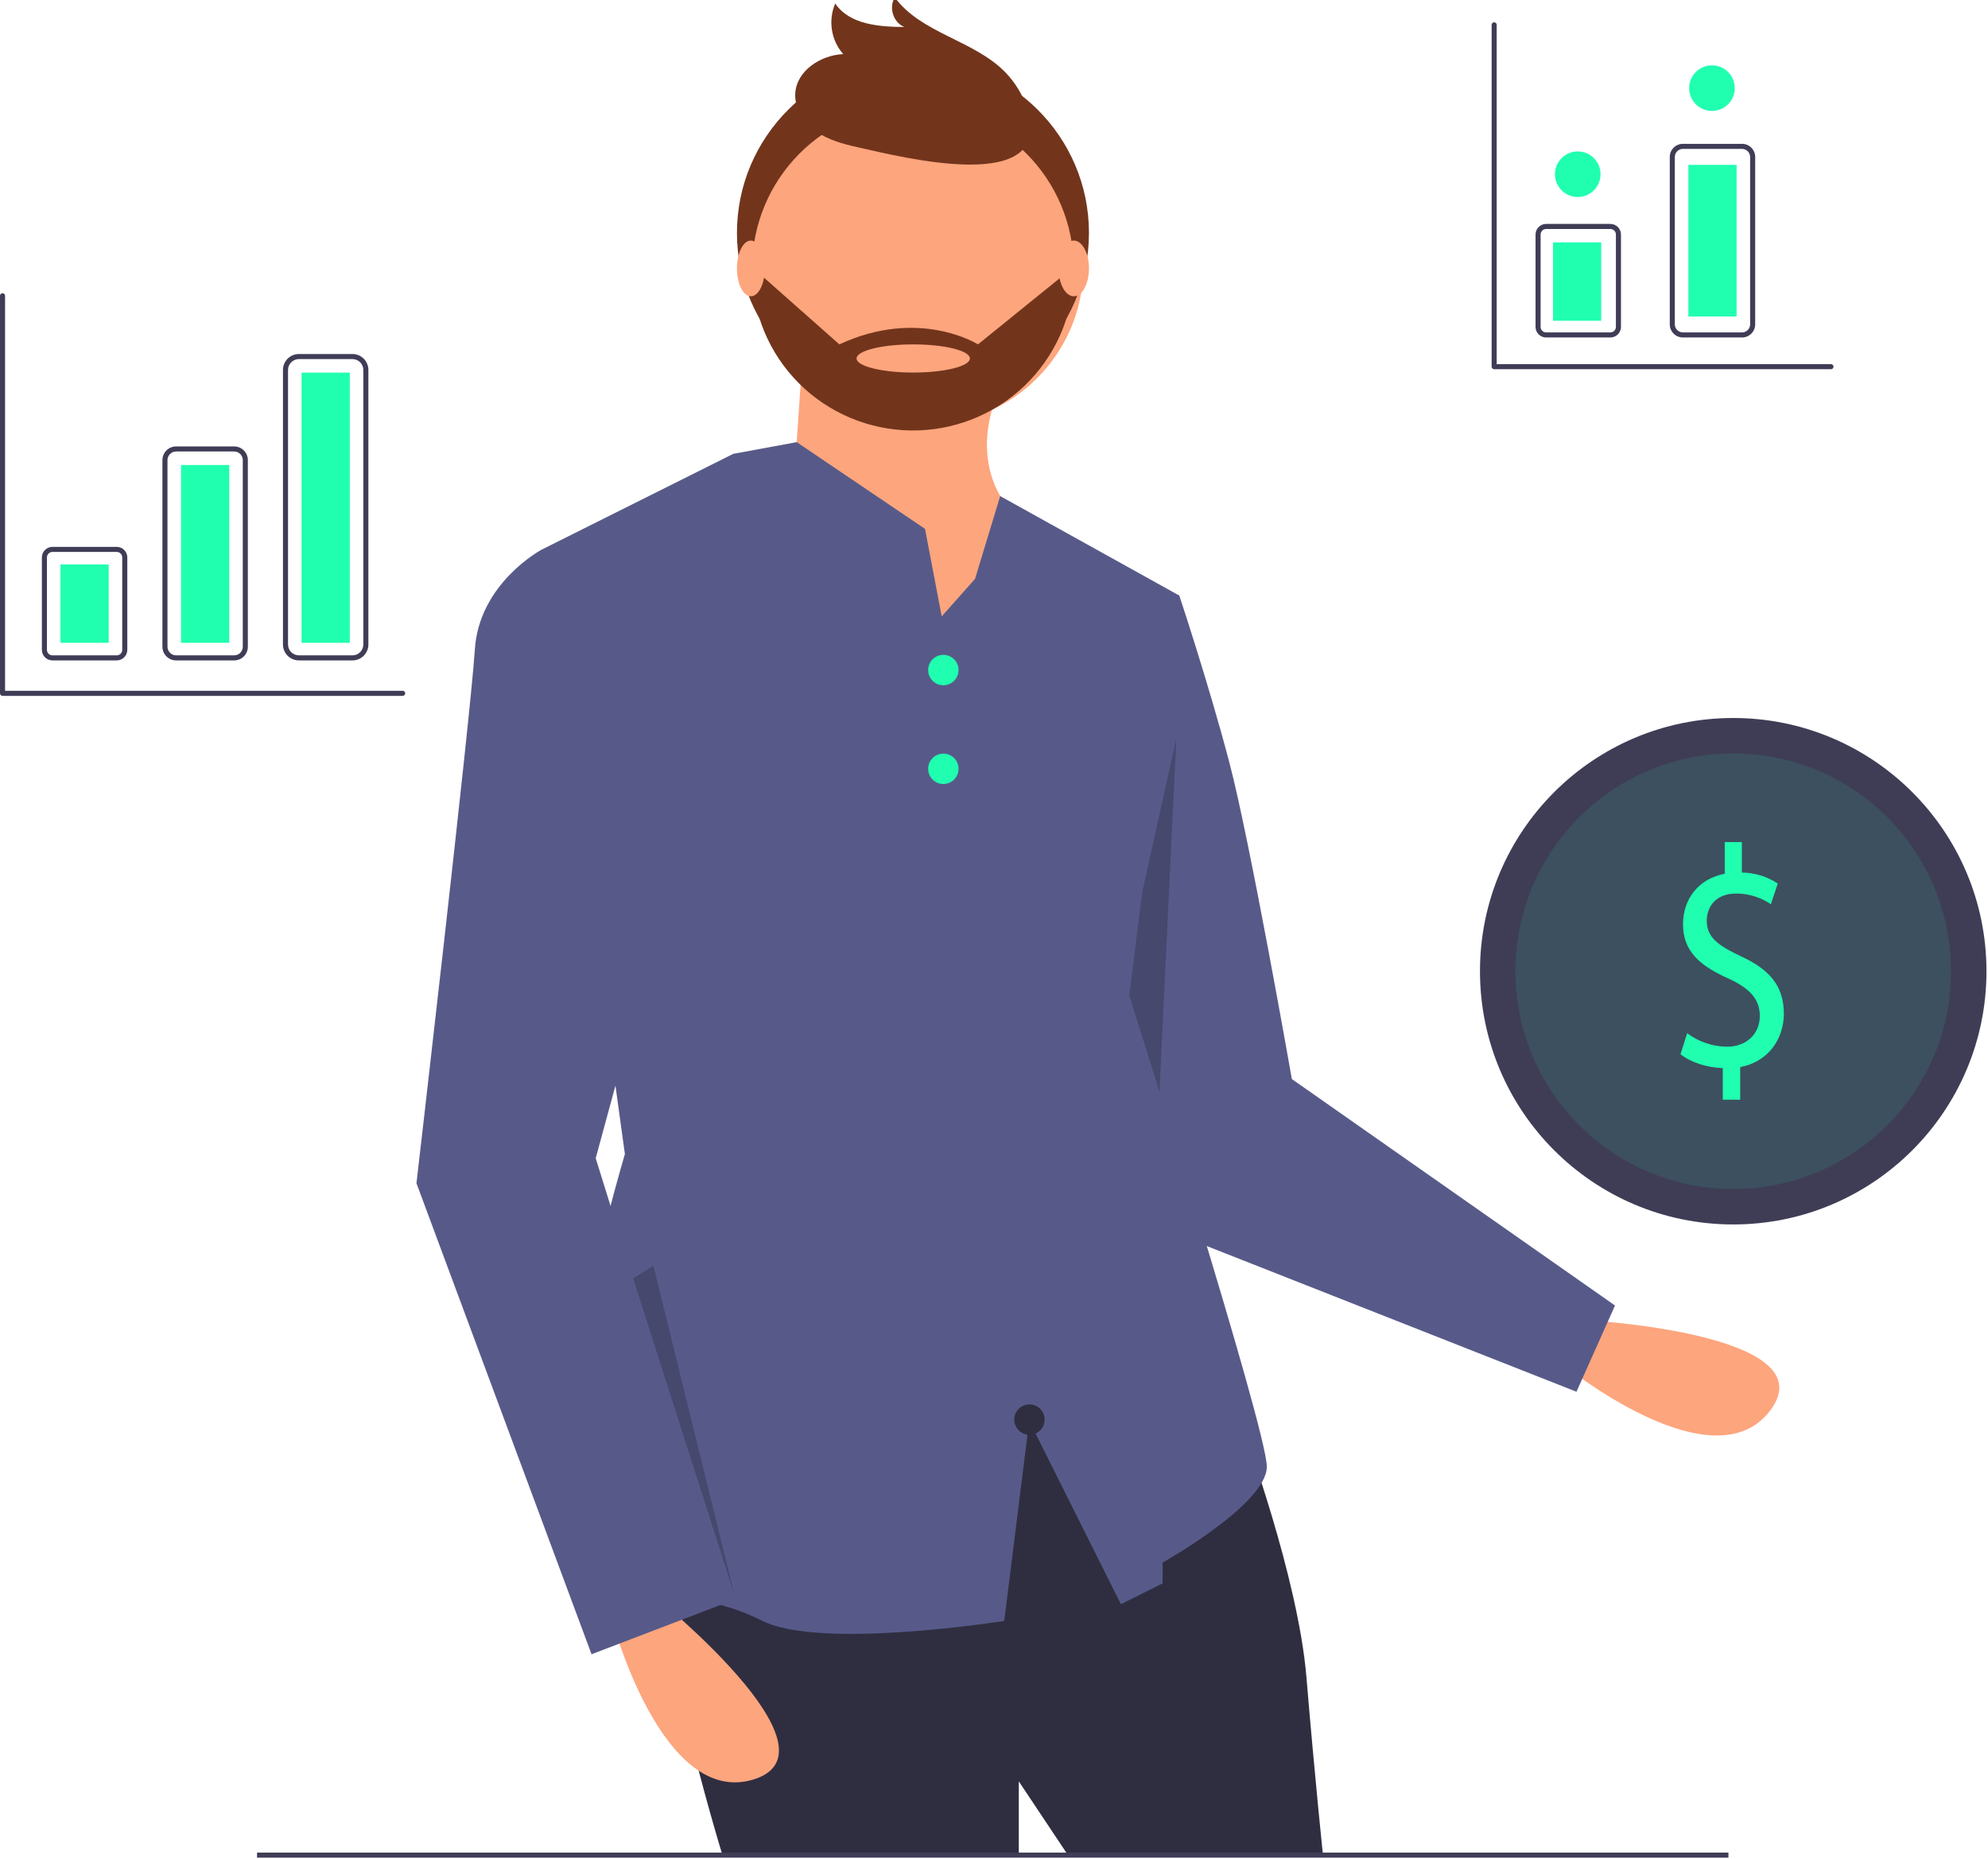 <svg width="785" height="734" viewBox="0 0 785 734" fill="none" xmlns="http://www.w3.org/2000/svg">
<g clip-path="url(#clip0_426_2)">
<path d="M624.745 521.218C624.745 521.218 721.785 526.235 699.182 556.783C676.58 587.331 617.188 538.863 617.188 538.863L624.745 521.218Z" fill="#FDA57D"/>
<path d="M445.916 230.251L465.668 235.189C465.668 235.189 477.19 269.756 485.42 301.03C493.65 332.304 510.11 426.126 510.11 426.126L637.72 515.559L622.5 549.607L452.5 482.607L414.641 333.95L445.916 230.251Z" fill="#575A89"/>
<path opacity="0.2" d="M464.5 291.607L457.138 445.772L472.5 491.607L427.5 458.607L464.5 291.607Z" fill="black"/>
<path d="M491.181 565.214C491.181 565.214 512.579 622.824 515.871 662.328C519.163 701.832 522.455 733.107 522.455 733.107H422.048L402.296 703.478V733.107H285.43C285.43 733.107 252.51 626.116 265.678 612.948C278.846 599.78 403.942 543.816 403.942 543.816L491.181 565.214Z" fill="#2F2E41"/>
<path d="M682.5 731.607H101.5V733.607H682.5V731.607Z" fill="#3F3D56"/>
<path d="M365.261 167.703C399.806 167.703 427.809 139.699 427.809 105.155C427.809 70.61 399.806 42.607 365.261 42.607C330.717 42.607 302.713 70.61 302.713 105.155C302.713 139.699 330.717 167.703 365.261 167.703Z" fill="#FDA57D"/>
<path d="M317.527 131.491L312.589 203.915L375.137 287.862L406.411 208.853C406.411 208.853 378.429 190.747 394.89 152.889L317.527 131.491Z" fill="#FDA57D"/>
<path d="M500.23 579.203C500.23 594.023 459.08 617.063 459.08 617.063V625.293L442.62 633.523L406.41 561.103L396.54 640.103C396.54 640.103 324.11 651.633 301.07 640.103C278.02 628.583 266.5 633.523 233.58 622.003C200.66 610.483 246.75 455.753 246.75 455.753L213.83 217.083L285.75 181.123L289.54 179.223L299.43 177.403L314.59 174.603L365.26 208.853L369.34 230.253L371.85 243.423L385.01 228.603L394.95 195.913L465.67 235.193L445.92 393.203C445.92 393.203 500.23 564.393 500.23 579.203Z" fill="#575A89"/>
<path d="M360.5 161C322.116 161 291 130.108 291 92C291 53.892 322.116 23 360.5 23C398.884 23 430 53.892 430 92C430 130.108 398.884 161 360.5 161Z" fill="#72351C"/>
<path d="M360.5 170C325.43 170 297 141.346 297 106C297 70.654 325.43 42 360.5 42C395.57 42 424 70.654 424 106C424 141.346 395.57 170 360.5 170Z" fill="#FDA57D"/>
<path d="M405.68 43.075C403.884 37.456 400.779 32.355 396.627 28.2C384.188 15.782 363.801 13.16 353.343 -1C350.832 2.929 352.775 8.972 357.092 10.661C347.086 10.596 335.46 9.71 329.797 1.376C328.397 4.669 327.951 8.295 328.51 11.834C329.07 15.373 330.612 18.678 332.958 21.367C324.077 21.774 314.601 27.862 314.027 36.824C313.645 42.794 317.351 48.446 322.207 51.87C327.064 55.294 332.94 56.865 338.724 58.154C355.607 61.914 416.697 77.674 405.68 43.075Z" fill="#72351C"/>
<path d="M297 107H298.684L331.444 136C363.006 121.301 386.177 136 386.177 136L420.536 108.192L424 108.625C423.53 125.2 416.523 140.927 404.492 152.409C392.461 163.892 376.37 170.208 359.695 169.995C343.021 169.781 327.099 163.056 315.369 151.269C303.638 139.483 297.041 123.582 297 107V107ZM360.608 147.123C372.965 147.123 382.981 144.633 382.981 141.561C382.981 138.49 372.965 136 360.608 136C348.252 136 338.236 138.49 338.236 141.561C338.236 144.633 348.252 147.123 360.608 147.123Z" fill="#72351C"/>
<path d="M424 117C420.686 117 418 112.075 418 106C418 99.925 420.686 95 424 95C427.314 95 430 99.925 430 106C430 112.075 427.314 117 424 117Z" fill="#FDA57D"/>
<path d="M296.5 117C293.462 117 291 112.075 291 106C291 99.925 293.462 95 296.5 95C299.538 95 302 99.925 302 106C302 112.075 299.538 117 296.5 117Z" fill="#FDA57D"/>
<path d="M258.271 630.231C258.271 630.231 333.987 691.133 297.775 702.655C261.563 714.178 241.811 640.107 241.811 640.107L258.271 630.231Z" fill="#FDA57D"/>
<path d="M230.289 220.375L213.828 217.083C213.828 217.083 189.138 230.251 187.492 256.588C185.846 282.924 164.448 467.276 164.448 467.276L233.581 653.275L289.545 631.877L235.227 457.4L276.377 305.968L230.289 220.375Z" fill="#575A89"/>
<path d="M372.5 270.607C375.814 270.607 378.5 267.92 378.5 264.607C378.5 261.293 375.814 258.607 372.5 258.607C369.186 258.607 366.5 261.293 366.5 264.607C366.5 267.92 369.186 270.607 372.5 270.607Z" fill="#20FFAF"/>
<path d="M372.5 309.607C375.814 309.607 378.5 306.92 378.5 303.607C378.5 300.293 375.814 297.607 372.5 297.607C369.186 297.607 366.5 300.293 366.5 303.607C366.5 306.92 369.186 309.607 372.5 309.607Z" fill="#20FFAF"/>
<path d="M406.5 566.607C409.814 566.607 412.5 563.92 412.5 560.607C412.5 557.293 409.814 554.607 406.5 554.607C403.186 554.607 400.5 557.293 400.5 560.607C400.5 563.92 403.186 566.607 406.5 566.607Z" fill="#2F2E41"/>
<path d="M684.398 483.545C739.626 483.545 784.398 438.774 784.398 383.545C784.398 328.317 739.626 283.545 684.398 283.545C629.169 283.545 584.398 328.317 584.398 383.545C584.398 438.774 629.169 483.545 684.398 483.545Z" fill="#3F3D56"/>
<path opacity="0.1" d="M684.398 469.545C731.894 469.545 770.398 431.042 770.398 383.545C770.398 336.049 731.894 297.545 684.398 297.545C636.901 297.545 598.398 336.049 598.398 383.545C598.398 431.042 636.901 469.545 684.398 469.545Z" fill="#20FFAF"/>
<g filter="url(#filter0_d_426_2)">
<path d="M680.277 434.293V421.776C673.949 421.652 667.404 419.421 663.586 416.323L666.204 408.02C670.741 411.42 676.243 413.286 681.913 413.348C689.659 413.348 694.895 408.267 694.895 401.203C694.895 394.387 690.641 390.173 682.568 386.455C671.44 381.498 664.567 375.797 664.567 365.015C664.567 354.729 671.004 346.921 681.041 345.062V332.545H687.804V344.567C692.848 344.635 697.767 346.14 701.987 348.904L699.259 357.084C695.212 354.314 690.417 352.844 685.513 352.87C677.113 352.87 673.949 358.57 673.949 363.528C673.949 369.972 677.986 373.194 687.477 377.656C698.713 382.861 704.387 389.306 704.387 400.335C704.387 410.126 698.386 419.297 687.15 421.403V434.293H680.277Z" fill="#20FFAF"/>
</g>
<path opacity="0.2" d="M250.005 504.87L290 629.803L258 499.803L250.005 504.87Z" fill="black"/>
<path d="M46.093 260.803H20.706C19.6 260.802 18.539 260.362 17.757 259.58C16.974 258.797 16.534 257.736 16.533 256.63V220.137C16.534 219.03 16.974 217.97 17.757 217.187C18.539 216.405 19.6 215.965 20.706 215.963H46.093C47.2 215.965 48.261 216.405 49.043 217.187C49.825 217.97 50.265 219.03 50.267 220.137V256.63C50.265 257.736 49.825 258.797 49.043 259.58C48.261 260.362 47.2 260.802 46.093 260.803V260.803ZM20.706 217.963C20.13 217.964 19.578 218.193 19.171 218.601C18.763 219.008 18.534 219.561 18.533 220.137V256.63C18.534 257.206 18.763 257.759 19.171 258.166C19.578 258.573 20.13 258.803 20.706 258.803H46.093C46.669 258.803 47.222 258.573 47.629 258.166C48.037 257.759 48.266 257.206 48.267 256.63V220.137C48.266 219.561 48.037 219.008 47.629 218.601C47.222 218.193 46.669 217.964 46.093 217.963H20.706Z" fill="#3F3D56"/>
<path d="M92.463 260.803H69.537C68.104 260.802 66.731 260.232 65.718 259.219C64.705 258.206 64.135 256.832 64.133 255.4V181.7C64.135 180.268 64.705 178.894 65.718 177.881C66.731 176.868 68.104 176.298 69.537 176.297H92.463C93.896 176.298 95.269 176.868 96.282 177.881C97.295 178.894 97.865 180.268 97.867 181.7V255.4C97.865 256.832 97.295 258.206 96.282 259.219C95.269 260.232 93.895 260.802 92.463 260.803V260.803ZM69.537 178.296C68.635 178.297 67.769 178.656 67.131 179.295C66.493 179.933 66.134 180.798 66.133 181.7V255.4C66.134 256.302 66.493 257.167 67.131 257.805C67.769 258.443 68.635 258.802 69.537 258.803H92.463C93.365 258.802 94.231 258.443 94.869 257.805C95.507 257.167 95.866 256.302 95.867 255.4V181.7C95.866 180.798 95.507 179.933 94.869 179.295C94.231 178.656 93.365 178.298 92.463 178.297L69.537 178.296Z" fill="#3F3D56"/>
<path d="M139.178 260.803H118.022C116.355 260.801 114.757 260.138 113.578 258.959C112.398 257.78 111.735 256.182 111.733 254.514V146.092C111.735 144.425 112.398 142.826 113.578 141.647C114.757 140.468 116.355 139.805 118.022 139.803H139.178C140.845 139.805 142.444 140.468 143.623 141.647C144.802 142.826 145.465 144.425 145.467 146.092V254.514C145.465 256.182 144.802 257.78 143.623 258.959C142.444 260.138 140.845 260.801 139.178 260.803V260.803ZM118.022 141.803C116.885 141.805 115.795 142.257 114.991 143.061C114.187 143.865 113.735 144.955 113.733 146.092V254.514C113.735 255.651 114.187 256.742 114.991 257.546C115.795 258.35 116.885 258.802 118.022 258.803H139.178C140.315 258.802 141.405 258.35 142.209 257.546C143.013 256.742 143.466 255.651 143.467 254.514V146.092C143.466 144.955 143.013 143.865 142.209 143.061C141.405 142.257 140.315 141.805 139.178 141.803H118.022Z" fill="#3F3D56"/>
<path d="M42.92 222.913H23.88V253.853H42.92V222.913Z" fill="#20FFAF"/>
<path d="M90.52 183.643H71.48V253.853H90.52V183.643Z" fill="#20FFAF"/>
<path d="M138.12 147.15H119.08V253.853H138.12V147.15Z" fill="#20FFAF"/>
<path d="M723 145.803H590C589.869 145.803 589.739 145.777 589.617 145.727C589.496 145.677 589.386 145.603 589.293 145.51C589.2 145.418 589.126 145.307 589.076 145.186C589.026 145.065 589 144.935 589 144.803V9.803C589 9.538 589.105 9.284 589.293 9.096C589.48 8.909 589.735 8.803 590 8.803C590.265 8.803 590.52 8.909 590.707 9.096C590.895 9.284 591 9.538 591 9.803V143.803H723C723.265 143.803 723.52 143.909 723.707 144.096C723.895 144.284 724 144.538 724 144.803C724 145.069 723.895 145.323 723.707 145.51C723.52 145.698 723.265 145.803 723 145.803Z" fill="#3F3D56"/>
<path d="M159 274.803H1C0.869 274.803 0.739 274.777 0.617 274.727C0.496 274.677 0.386 274.603 0.293 274.51C0.2 274.418 0.126 274.307 0.076 274.186C0.026 274.065 -3.41257e-05 273.935 3.38221e-08 273.803V116.803C3.38221e-08 116.538 0.105 116.284 0.293 116.096C0.48 115.909 0.735 115.803 1 115.803C1.265 115.803 1.52 115.909 1.707 116.096C1.895 116.284 2 116.538 2 116.803V272.803H159C159.265 272.803 159.52 272.909 159.707 273.096C159.895 273.284 160 273.538 160 273.803C160 274.069 159.895 274.323 159.707 274.51C159.52 274.698 159.265 274.803 159 274.803Z" fill="#3F3D56"/>
<path d="M635.898 133.271H610.512C609.405 133.269 608.344 132.829 607.562 132.047C606.779 131.265 606.339 130.204 606.338 129.097V92.604C606.339 91.498 606.779 90.437 607.562 89.654C608.344 88.872 609.405 88.432 610.512 88.431H635.898C637.005 88.432 638.065 88.872 638.848 89.655C639.63 90.437 640.07 91.498 640.071 92.604V129.097C640.07 130.204 639.63 131.264 638.848 132.047C638.065 132.829 637.005 133.269 635.898 133.271ZM610.512 90.431C609.935 90.431 609.383 90.661 608.975 91.068C608.568 91.475 608.339 92.028 608.338 92.604V129.097C608.339 129.674 608.568 130.226 608.975 130.633C609.383 131.041 609.935 131.27 610.512 131.271H635.898C636.475 131.27 637.027 131.041 637.434 130.633C637.842 130.226 638.071 129.673 638.071 129.097V92.604C638.071 92.028 637.842 91.475 637.434 91.068C637.027 90.661 636.475 90.431 635.898 90.431H610.512Z" fill="#3F3D56"/>
<path d="M687.888 133.271H664.521C663.147 133.269 661.83 132.722 660.858 131.75C659.886 130.779 659.339 129.461 659.338 128.086V61.987C659.339 60.613 659.886 59.295 660.858 58.323C661.83 57.351 663.147 56.805 664.521 56.803H687.888C689.262 56.805 690.58 57.351 691.551 58.323C692.523 59.295 693.07 60.613 693.071 61.987V128.086C693.07 129.461 692.523 130.779 691.551 131.75C690.58 132.722 689.262 133.269 687.888 133.271V133.271ZM664.521 58.803C663.677 58.804 662.868 59.14 662.271 59.737C661.674 60.334 661.339 61.143 661.338 61.987V128.086C661.339 128.931 661.674 129.74 662.271 130.337C662.868 130.934 663.677 131.27 664.521 131.271H687.888C688.732 131.27 689.541 130.934 690.138 130.337C690.735 129.74 691.07 128.931 691.071 128.086V61.987C691.07 61.143 690.735 60.334 690.138 59.737C689.541 59.14 688.732 58.804 687.888 58.803H664.521Z" fill="#3F3D56"/>
<path d="M632.268 95.727H613.228V126.667H632.268V95.727Z" fill="#20FFAF"/>
<path d="M685.725 65.105H666.685V124.969H685.725V65.105Z" fill="#20FFAF"/>
<path d="M623 77.803C627.971 77.803 632 73.774 632 68.803C632 63.833 627.971 59.803 623 59.803C618.029 59.803 614 63.833 614 68.803C614 73.774 618.029 77.803 623 77.803Z" fill="#20FFAF"/>
<path d="M676 43.803C680.971 43.803 685 39.774 685 34.803C685 29.833 680.971 25.803 676 25.803C671.029 25.803 667 29.833 667 34.803C667 39.774 671.029 43.803 676 43.803Z" fill="#20FFAF"/>
</g>
<defs>
<filter id="filter0_d_426_2" x="655.586" y="324.545" width="56.801" height="117.748" filterUnits="userSpaceOnUse" color-interpolation-filters="sRGB">
<feFlood flood-opacity="0" result="BackgroundImageFix"/>
<feColorMatrix in="SourceAlpha" type="matrix" values="0 0 0 0 0 0 0 0 0 0 0 0 0 0 0 0 0 0 127 0" result="hardAlpha"/>
<feOffset/>
<feGaussianBlur stdDeviation="4"/>
<feComposite in2="hardAlpha" operator="out"/>
<feColorMatrix type="matrix" values="0 0 0 0 0.125 0 0 0 0 1 0 0 0 0 0.686 0 0 0 1 0"/>
<feBlend mode="normal" in2="BackgroundImageFix" result="effect1_dropShadow_426_2"/>
<feBlend mode="normal" in="SourceGraphic" in2="effect1_dropShadow_426_2" result="shape"/>
</filter>
<clipPath id="clip0_426_2">
<rect width="784.398" height="733.607" fill="white"/>
</clipPath>
</defs>
</svg>
